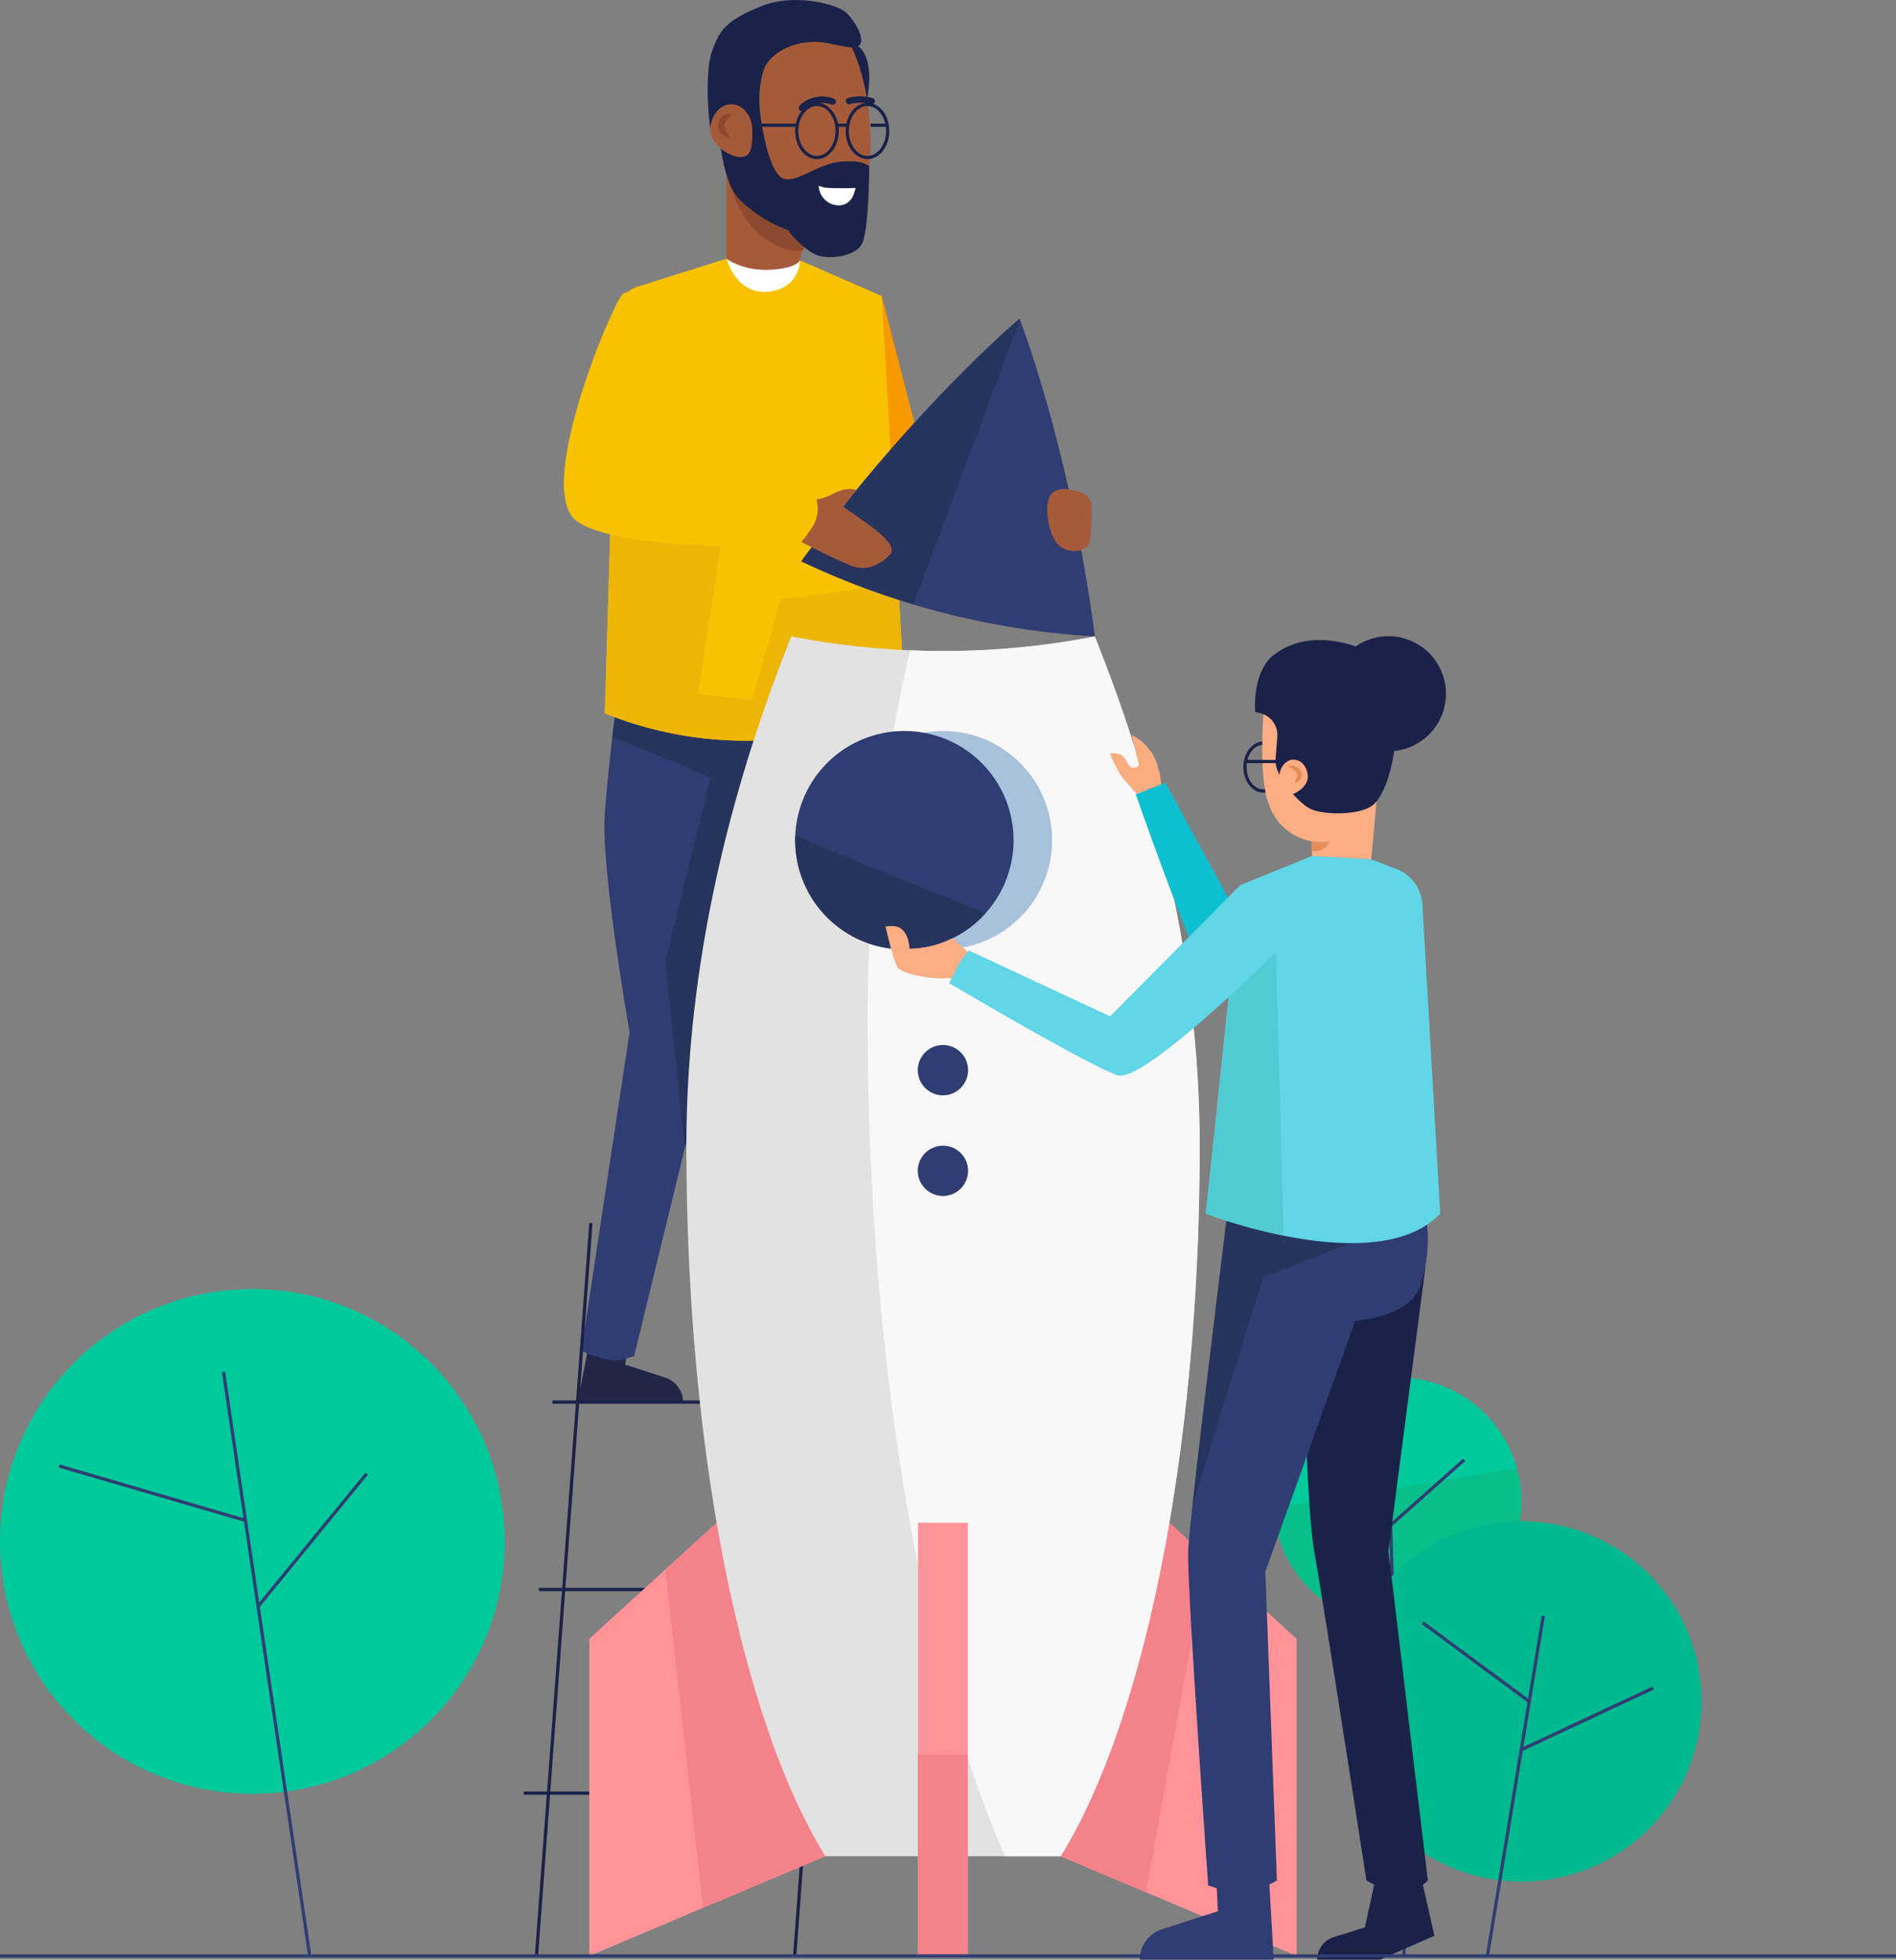 <svg xmlns="http://www.w3.org/2000/svg" xmlns:xlink="http://www.w3.org/1999/xlink" viewBox="0 0 586.51 606.12"><rect x="0" y="0" width="586.51" height="606.12" fill="#808080" stroke="none"/><defs><style>.cls-1{fill:none;}.cls-2{fill:#222747;fill-rule:evenodd;}.cls-3{fill:#303d72;}.cls-4{clip-path:url(#clip-path);}.cls-5{fill:#27345e;}.cls-6{fill:#f89900;}.cls-7{fill:#1a2249;}.cls-8{fill:#00c99c;}.cls-9{clip-path:url(#clip-path-2);}.cls-10{fill:#08bf8b;}.cls-11{fill:#ff9398;}.cls-12{clip-path:url(#clip-path-3);}.cls-13{fill:#f4828b;}.cls-14{clip-path:url(#clip-path-4);}.cls-15{fill:#f9c200;}.cls-16{clip-path:url(#clip-path-5);}.cls-17{fill:#edb607;}.cls-18{fill:#fff;}.cls-19{fill:#a55b3a;}.cls-20{fill:#8e4a2f;}.cls-21{fill:#e2e2e2;}.cls-22{clip-path:url(#clip-path-6);}.cls-23{fill:#f8f8f8;}.cls-24{clip-path:url(#clip-path-7);}.cls-25{fill:#00b98f;}.cls-26{fill:#a9c2dc;}.cls-27{clip-path:url(#clip-path-8);}.cls-28{fill:#60d6e6;}.cls-29{fill:#0cbfd1;}.cls-30{fill:#fbad83;}.cls-31{fill:#e68d5c;}.cls-32{fill:#fbad82;}.cls-33{fill:#50cad3;}</style><clipPath id="clip-path"><path class="cls-1" d="M190.85,216.54s-2.49,17.85-3.76,35,7.66,67.71,7.66,67.71l-14.91,98.59s8.49,3.86,12.4,2.74l3.91-1.12,24.57-100.81,16.19-91.21Z"/></clipPath><clipPath id="clip-path-2"><path class="cls-1" d="M404.5,490.77a38.34,38.34,0,1,0,1.35-54.21A38.36,38.36,0,0,0,404.5,490.77Z"/></clipPath><clipPath id="clip-path-3"><polygon class="cls-1" points="342.48 453.44 401.1 506.89 401.1 604.96 328.07 574.12 342.48 453.44"/></clipPath><clipPath id="clip-path-4"><polygon class="cls-1" points="240.9 453.44 182.28 506.89 182.28 604.96 255.31 574.12 240.9 453.44"/></clipPath><clipPath id="clip-path-5"><path class="cls-1" d="M225.68,79.71l-28.59,9c-2.29.72-6.16,3.73-6.24,6.4l-3.76,125.54A116.79,116.79,0,0,0,280,218.17q-3.63-63.3-7.24-126.61L246.29,80Z"/></clipPath><clipPath id="clip-path-6"><path class="cls-1" d="M244.79,196.82c-17.16,42.78-32.46,97.72-32.46,157.64,0,95.64,17.45,178.58,43,219.66h72.77c25.53-41.08,43-124,43-219.66,0-59.92-15.3-114.86-32.46-157.64a243.1,243.1,0,0,1-46.9,4.53A243.1,243.1,0,0,1,244.79,196.82Z"/></clipPath><clipPath id="clip-path-7"><path class="cls-1" d="M247.81,173.62a242.23,242.23,0,0,0,44.32,16,243.33,243.33,0,0,0,46.57,7.21c-7.73-58.39-23.32-98.3-23.32-98.3S282.58,126.08,247.81,173.62Z"/></clipPath><clipPath id="clip-path-8"><path class="cls-1" d="M313.54,259.87a33.78,33.78,0,1,1-33.78-33.78A33.77,33.77,0,0,1,313.54,259.87Z"/></clipPath></defs><title>teamwork_white_15</title><g id="Layer_2" data-name="Layer 2"><g id="Layer_15" data-name="Layer 15"><path class="cls-2" d="M182.28,415.3l-3.61,18.36h32.62a8,8,0,0,0-5.52-7.58l-12.37-4L195,411.53Z"/><path class="cls-3" d="M190.85,216.54s-2.49,17.85-3.76,35,7.66,67.71,7.66,67.71l-14.91,98.59s8.49,3.86,12.4,2.74l3.91-1.12,24.57-100.81,16.19-91.21Z"/><g class="cls-4"><path class="cls-5" d="M236.91,227.46l-45.33-10.75-.79.23c-.17,1.23-.71,5.31-1.37,10.89l30.31,12.62L205.8,297.56l6,57.53,8.88-36.42Z"/></g><path class="cls-6" d="M272.74,91.56l14.49,56.11,47.94,7.45a69.44,69.44,0,0,1,0,11.45l-.58,4.32s-47.5-3-57.69-6.51S259,108.23,259,108.23Z"/><rect class="cls-7" x="60.74" y="491.13" width="227.27" height="1" transform="translate(-328.83 629.07) rotate(-85.75)"/><rect class="cls-7" x="140.63" y="491.13" width="227.27" height="1" transform="translate(-254.87 708.74) rotate(-85.75)"/><rect class="cls-7" x="162.01" y="554.12" width="87.59" height="1"/><rect class="cls-7" x="166.68" y="491.13" width="87.59" height="1"/><rect class="cls-7" x="170.89" y="433.16" width="87.59" height="1"/><path class="cls-8" d="M404.5,490.77a38.34,38.34,0,1,0,1.35-54.21A38.36,38.36,0,0,0,404.5,490.77Z"/><g class="cls-9"><path class="cls-10" d="M404.47,490.77a38.35,38.35,0,0,0,64.75-36.64L394,466.45A38.18,38.18,0,0,0,404.47,490.77Z"/></g><rect class="cls-3" x="431.32" y="443.51" width="1" height="161.49" transform="translate(-16.43 13.97) rotate(-1.82)"/><rect class="cls-3" x="426.31" y="461.19" width="30.46" height="1" transform="translate(-195.17 409.55) rotate(-41.6)"/><rect class="cls-3" x="423.07" y="449.99" width="1" height="13.51" transform="translate(-164.1 663.33) rotate(-66.53)"/><polygon class="cls-11" points="342.48 453.44 401.1 506.89 401.1 604.96 328.07 574.12 342.48 453.44"/><g class="cls-12"><polygon class="cls-13" points="373.27 481.51 354.5 585.35 328.07 574.12 342.48 453.44 373.27 481.51"/></g><polygon class="cls-11" points="240.9 453.44 182.28 506.89 182.28 604.96 255.31 574.12 240.9 453.44"/><g class="cls-14"><polygon class="cls-13" points="240.9 453.44 205.8 485.56 217.5 590.06 255.31 574.12 240.9 453.44"/></g><path class="cls-15" d="M225.68,79.71l-28.59,9c-2.29.72-6.16,3.73-6.24,6.4l-3.76,125.54A116.79,116.79,0,0,0,280,218.17q-3.63-63.3-7.24-126.61L246.29,80Z"/><g class="cls-16"><polygon class="cls-17" points="190.11 119.92 189.43 142.64 198.25 118.39 190.11 119.92"/><path class="cls-17" d="M280,218.18q-1.08-18.81-2.15-37.61l-36.47,4.83-8.64,31.14-16.8-2,8.23-53.73-34.93-11.1-2.13,70.87A117.17,117.17,0,0,0,225.74,229,118.38,118.38,0,0,0,280,218.18Z"/></g><path class="cls-18" d="M224.7,79.71s2.71,11.37,12.76,10.51,10-9.67,10-9.67Z"/><path class="cls-19" d="M224.7,50V80s5,3.94,13.76,3.43c8.12-.47,9-2.89,9-2.89l3.74-15.93Z"/><path class="cls-20" d="M248.44,77.42c-4.36,1-9.41-1.74-13.18-4.74-6.95-5.52-9.76-16.48-9.76-16.48l23,6.91,2.74,1.51Z"/><path class="cls-7" d="M265.22,14.26s3.93,1.47,3.66,10.86A108.3,108.3,0,0,1,267.08,38L256.82,11.81Z"/><path class="cls-19" d="M265.7,63.4c-8.12,17.07-28.25,7-36.87-1.61s-7.43-41.49-5-47.72S246.1,2.79,256.61,6.81,273.81,46.34,265.7,63.4Z"/><path class="cls-7" d="M235.1,34.89s2.24,18.89,7.41,20.4c4.42,1.3,10.56-5,18.53-5.36,4.43-.18,6,.24,7.84,1.46a38.93,38.93,0,0,1-3.18,12c-8.11,17.07-28.24,7-36.86-1.61-4.17-4.17-6.05-14-6.6-23.79Z"/><path class="cls-7" d="M231.71,41.67s2.49.24,3.51-1.24-1.9-9.83,1-18.68c2.1-6.33,11.66-10,19.47-8.45s9.79,2.22,10.59-.05S264,5.64,261.27,3.52s-15.43-5.85-26-1.52-12.72,7.2-15.09,14.07-.85,24.07,0,25.17S231.71,41.67,231.71,41.67Z"/><path class="cls-19" d="M219.73,40.26c0,4.4,5.84,8.31,9.43,8.31s3.56-3.91,3.56-8.31-2.91-8-6.5-8S219.73,35.86,219.73,40.26Z"/><path class="cls-7" d="M268.88,51.39s0,20.68-2.44,24.41-10.43,4.54-14,3-9.5-7.16-11-11.91,21.43-11.53,21.43-11.53Z"/><path class="cls-20" d="M222.1,38.21c-.42,2,1.83,4.27,3.44,4.61s-1.85-2.35-1.43-4.32,3.26-2.9,1.65-3.24S222.52,36.24,222.1,38.21Z"/><path class="cls-18" d="M264.7,58.15s-8.58.23-10-.23l-1.43-.45a6.28,6.28,0,0,0,4,5.64c4,1.45,6.16-1.22,6.69-2.7S264.7,58.15,264.7,58.15Z"/><path class="cls-7" d="M269.67,32.22a.86.86,0,0,1-.28,0,11.91,11.91,0,0,0-6.5,0,1,1,0,0,1-.66-1.88,13.62,13.62,0,0,1,7.71,0,1,1,0,0,1,.69,1.23A1,1,0,0,1,269.67,32.22Z"/><path class="cls-7" d="M248.08,34.35a1,1,0,0,1-.75-1.65c.15-.18,3.89-4.38,10.5-2.27a1,1,0,1,1-.61,1.9c-5.31-1.69-8.26,1.55-8.38,1.68A1,1,0,0,1,248.08,34.35Z"/><rect class="cls-7" x="269.3" y="38.23" width="5.3" height="1"/><path class="cls-7" d="M268.35,49.22c-3.73,0-6.76-3.91-6.76-8.71s3-8.71,6.76-8.71,6.75,3.91,6.75,8.71S272.07,49.22,268.35,49.22Zm0-16.42c-3.18,0-5.76,3.46-5.76,7.71s2.58,7.71,5.76,7.71,5.75-3.46,5.75-7.71S271.52,32.8,268.35,32.8Z"/><path class="cls-7" d="M252.71,49.22c-3.72,0-6.75-3.91-6.75-8.71s3-8.71,6.75-8.71,6.76,3.91,6.76,8.71S256.44,49.22,252.71,49.22Zm0-16.42c-3.17,0-5.75,3.46-5.75,7.71s2.58,7.71,5.75,7.71,5.76-3.46,5.76-7.71S255.89,32.8,252.71,32.8Z"/><rect class="cls-7" x="232.72" y="38.23" width="13.89" height="1"/><rect class="cls-7" x="258.97" y="38.23" width="3.13" height="1"/><path class="cls-21" d="M244.79,196.82c-17.16,42.78-32.46,97.72-32.46,157.64,0,95.64,17.45,178.58,43,219.66h72.77c25.53-41.08,43-124,43-219.66,0-59.92-15.3-114.86-32.46-157.64a243.1,243.1,0,0,1-46.9,4.53A243.1,243.1,0,0,1,244.79,196.82Z"/><g class="cls-22"><path class="cls-23" d="M371.58,354.46c0-59.92-15.3-114.86-32.46-157.64a243.1,243.1,0,0,1-46.9,4.53c-3.58,0-7.14-.09-10.67-.24A507.25,507.25,0,0,0,268.35,314c0,106.94,16.77,201.69,42.56,260.12H328.6C354.13,533,371.58,450.1,371.58,354.46Z"/></g><path class="cls-3" d="M247.81,173.62a242.23,242.23,0,0,0,44.32,16,243.33,243.33,0,0,0,46.57,7.21c-7.73-58.39-23.32-98.3-23.32-98.3S282.58,126.08,247.81,173.62Z"/><g class="cls-24"><path class="cls-5" d="M315.65,98.52l-.09.08c-2,1.67-33.8,29-67.48,75a239.87,239.87,0,0,0,34.51,13.25Z"/></g><rect class="cls-11" x="283.98" y="470.96" width="15.41" height="134"/><rect class="cls-13" x="283.98" y="542.68" width="15.41" height="62.27"/><path class="cls-25" d="M414.89,526.24a55.74,55.74,0,1,0,55.74-55.74A55.75,55.75,0,0,0,414.89,526.24Z"/><rect class="cls-3" x="415.52" y="551.89" width="106.53" height="1" transform="translate(-152.32 925.38) rotate(-80.67)"/><path class="cls-3" d="M392.42,578.23,394,606.12H352.59a9.89,9.89,0,0,1,6.87-9.42l17.26-5.57-.58-12.9Z"/><path class="cls-7" d="M439.39,579.53l4.33,19.19-16.84,7.4h-19.4a7.29,7.29,0,0,1,5.12-7l9.63-3,3.37-15.57Z"/><rect class="cls-3" x="468.52" y="531.09" width="45.02" height="1" transform="translate(-178.96 258.07) rotate(-25.06)"/><rect class="cls-3" x="456.07" y="493.56" width="1" height="41" transform="translate(-228.19 575.81) rotate(-53.54)"/><path class="cls-26" d="M325.46,259.87a33.77,33.77,0,1,1-33.77-33.78A33.77,33.77,0,0,1,325.46,259.87Z"/><path class="cls-3" d="M313.54,259.87a33.78,33.78,0,1,1-33.78-33.78A33.77,33.77,0,0,1,313.54,259.87Z"/><g class="cls-27"><path class="cls-5" d="M246,258.51c0,.45,0,.9,0,1.36a33.77,33.77,0,0,0,58.84,22.63Z"/></g><circle class="cls-3" cx="291.69" cy="331" r="7.78"/><circle class="cls-3" cx="291.69" cy="362.13" r="7.78"/><circle class="cls-28" cx="426.35" cy="232.34" r="3.67"/><path class="cls-29" d="M435.31,271.71,384,285.22,360.51,242.1l-9.19,3.54s16.34,46.49,21.19,54.92,64.84-7.19,64.84-7.19Z"/><path class="cls-7" d="M441,391.56,429.5,479.69,441.69,581.6s-4.06,4.63-9.56,3.6a28.67,28.67,0,0,1-9.45-3.6s-13.28-85.9-16.16-101.91-3.75-85.05-3.75-85.05Z"/><path class="cls-7" d="M406.52,243.71c-3.72,0-6.75-3.9-6.75-8.71s3-8.71,6.75-8.71,6.76,3.91,6.76,8.71S410.25,243.71,406.52,243.71Zm0-16.42c-3.17,0-5.75,3.46-5.75,7.71s2.58,7.71,5.75,7.71,5.76-3.45,5.76-7.71S409.7,227.29,406.52,227.29Z"/><path class="cls-7" d="M390.75,245.15c-3.38,0-6.13-3.54-6.13-7.9s2.75-7.89,6.13-7.89,6.13,3.54,6.13,7.89S394.13,245.15,390.75,245.15Zm0-14.79c-2.83,0-5.13,3.09-5.13,6.89s2.3,6.9,5.13,6.9,5.13-3.1,5.13-6.9S393.58,230.36,390.75,230.36Z"/><path class="cls-30" d="M405.52,252.16l.34,12.58s1.44,3,10.47,3.85a10.79,10.79,0,0,0,7.86-2.82L426,245.64Z"/><path class="cls-31" d="M405.31,254.45l.51,8.76a4.25,4.25,0,0,0,2.5-.23c4.31-1.64,3.79-6.48,6.47-15.29Z"/><path class="cls-30" d="M391.19,216.33s-2.11,21,.84,31.11,12.14,14.44,20.24,12.58c3-.7,13.92-12.95,15.29-28.09s.07-19.71-2.4-22.91-24.84-7.19-28.9-3.69S391.19,216.33,391.19,216.33Z"/><path class="cls-7" d="M428.12,205.09s4.37,5.06,4,17.66-3.25,21.91-6.89,25.77-16.21,3.66-20.07,1.56S394.19,239.84,394.58,235c.16-2.07.36-4.77.54-7.18a6.93,6.93,0,0,0-5.32-7.24l-1.54-.37s-1-12.44,5.74-17.61,14.75-5.55,22.79-3.45S428.12,205.09,428.12,205.09Z"/><path class="cls-30" d="M404.56,240.33c0,3-4,5.63-6.39,5.63s-2.41-2.65-2.41-5.63,2-5.39,4.4-5.39S404.56,237.35,404.56,240.33Z"/><path class="cls-31" d="M402.64,239c-.28-1.46-2.47-2.38-3.66-2.15s1.93,1.06,2.21,2.52-1.38,2.92-.19,2.69A2.47,2.47,0,0,0,402.64,239Z"/><path class="cls-7" d="M411.71,214.57a17.79,17.79,0,1,0,17.79-17.79A17.79,17.79,0,0,0,411.71,214.57Z"/><rect class="cls-7" x="385.12" y="235.03" width="12.4" height="1"/><path class="cls-3" d="M440.26,373.31s3.68,9.73-.75,24c-3.16,10.21-20.29,11.23-20.29,11.23l-27.8,77.6L395,581.6s-8.91,5.65-15.09,3.6l-6.17-2.05s-6.65-93-6.18-103.67,12.35-106.17,12.35-106.17Z"/><path class="cls-5" d="M368.92,465.5l21.83-70.44,32.82-12.91-5.8-8.84H379.93S372.13,436,368.92,465.5Z"/><path class="cls-30" d="M300.52,295.45l-5.87-5.29a30.5,30.5,0,0,1-6.87,2.5,29.85,29.85,0,0,1-6.41.75c-.4-4.26-1.78-5.58-2.84-6.32-1.56-1.08-4.59-.53-4.59-.53s2,9,3.41,12.15,13.12,4.15,15,3.89a3.92,3.92,0,0,1,2.81.45Z"/><path class="cls-28" d="M405.86,264.74l-22.13,9L373,375.38s53,20.51,72.52,0L440,279.68a12.41,12.41,0,0,0-7.92-10.86l-7.93-3.05Z"/><path class="cls-32" d="M359.21,242.61s-.39-6.6-3.49-10.58-5.61-4.57-5.61-4.57l2.07,8.64s.49,1.25-1.53,1.36-2.23-3.92-4.67-4.3-2.67,0-2.67,0,2.5,6,4.57,8.21,3.7,4.18,3.7,4.18Z"/><path class="cls-19" d="M246.29,166.8s12.61,6.56,17.3,8.27,8.8-.49,11.65-3.49-5.51-8.63-10-11.77l-4.51-3.14,4.13-5.1s-2.67-1.17-6.68.94a20,20,0,0,1-7.58,2.29Z"/><path class="cls-15" d="M212.85,95.28c7.12,6.12-18.65,48.63-18.65,48.63l58,9.5a10.46,10.46,0,0,1-.66,9.19c-2.78,4.56-4.91,6.19-4.91,6.19s-54.35,2.17-68.09-7.54S189.83,93.17,192.61,91,205.73,89.16,212.85,95.28Z"/><path class="cls-19" d="M337.7,156.7a4.45,4.45,0,0,0-2.75-4.14c-2.46-1-6.1-2-8.71-.61-4.33,2.38-1.82,14.24,1.53,16.89s7.4,1.54,8.79,0C337.55,167.75,337.7,160.71,337.7,156.7Z"/><circle class="cls-8" cx="78.06" cy="476.75" r="78.06"/><rect class="cls-3" x="81.98" y="423.31" width="1" height="182.73" transform="translate(-74.3 17.57) rotate(-8.4)"/><rect class="cls-3" x="70.35" y="475.72" width="52.74" height="1" transform="translate(-333.1 249.52) rotate(-50.71)"/><polygon class="cls-3" points="75.89 470.76 18.18 453.91 18.46 452.95 76.17 469.81 75.89 470.76"/><path class="cls-33" d="M373.15,375.38a163.49,163.49,0,0,0,23.93,6.77l-2.62-95.73-12.31,3.41Z"/><path class="cls-28" d="M383.73,273.7,343.4,314.34,299.75,294a23.12,23.12,0,0,0-4.08,6l-2.05,4.08s43.13,25.55,52.07,28.47,57.08-46,57.08-46Z"/><rect class="cls-3" y="604.46" width="586.51" height="1"/></g></g></svg>